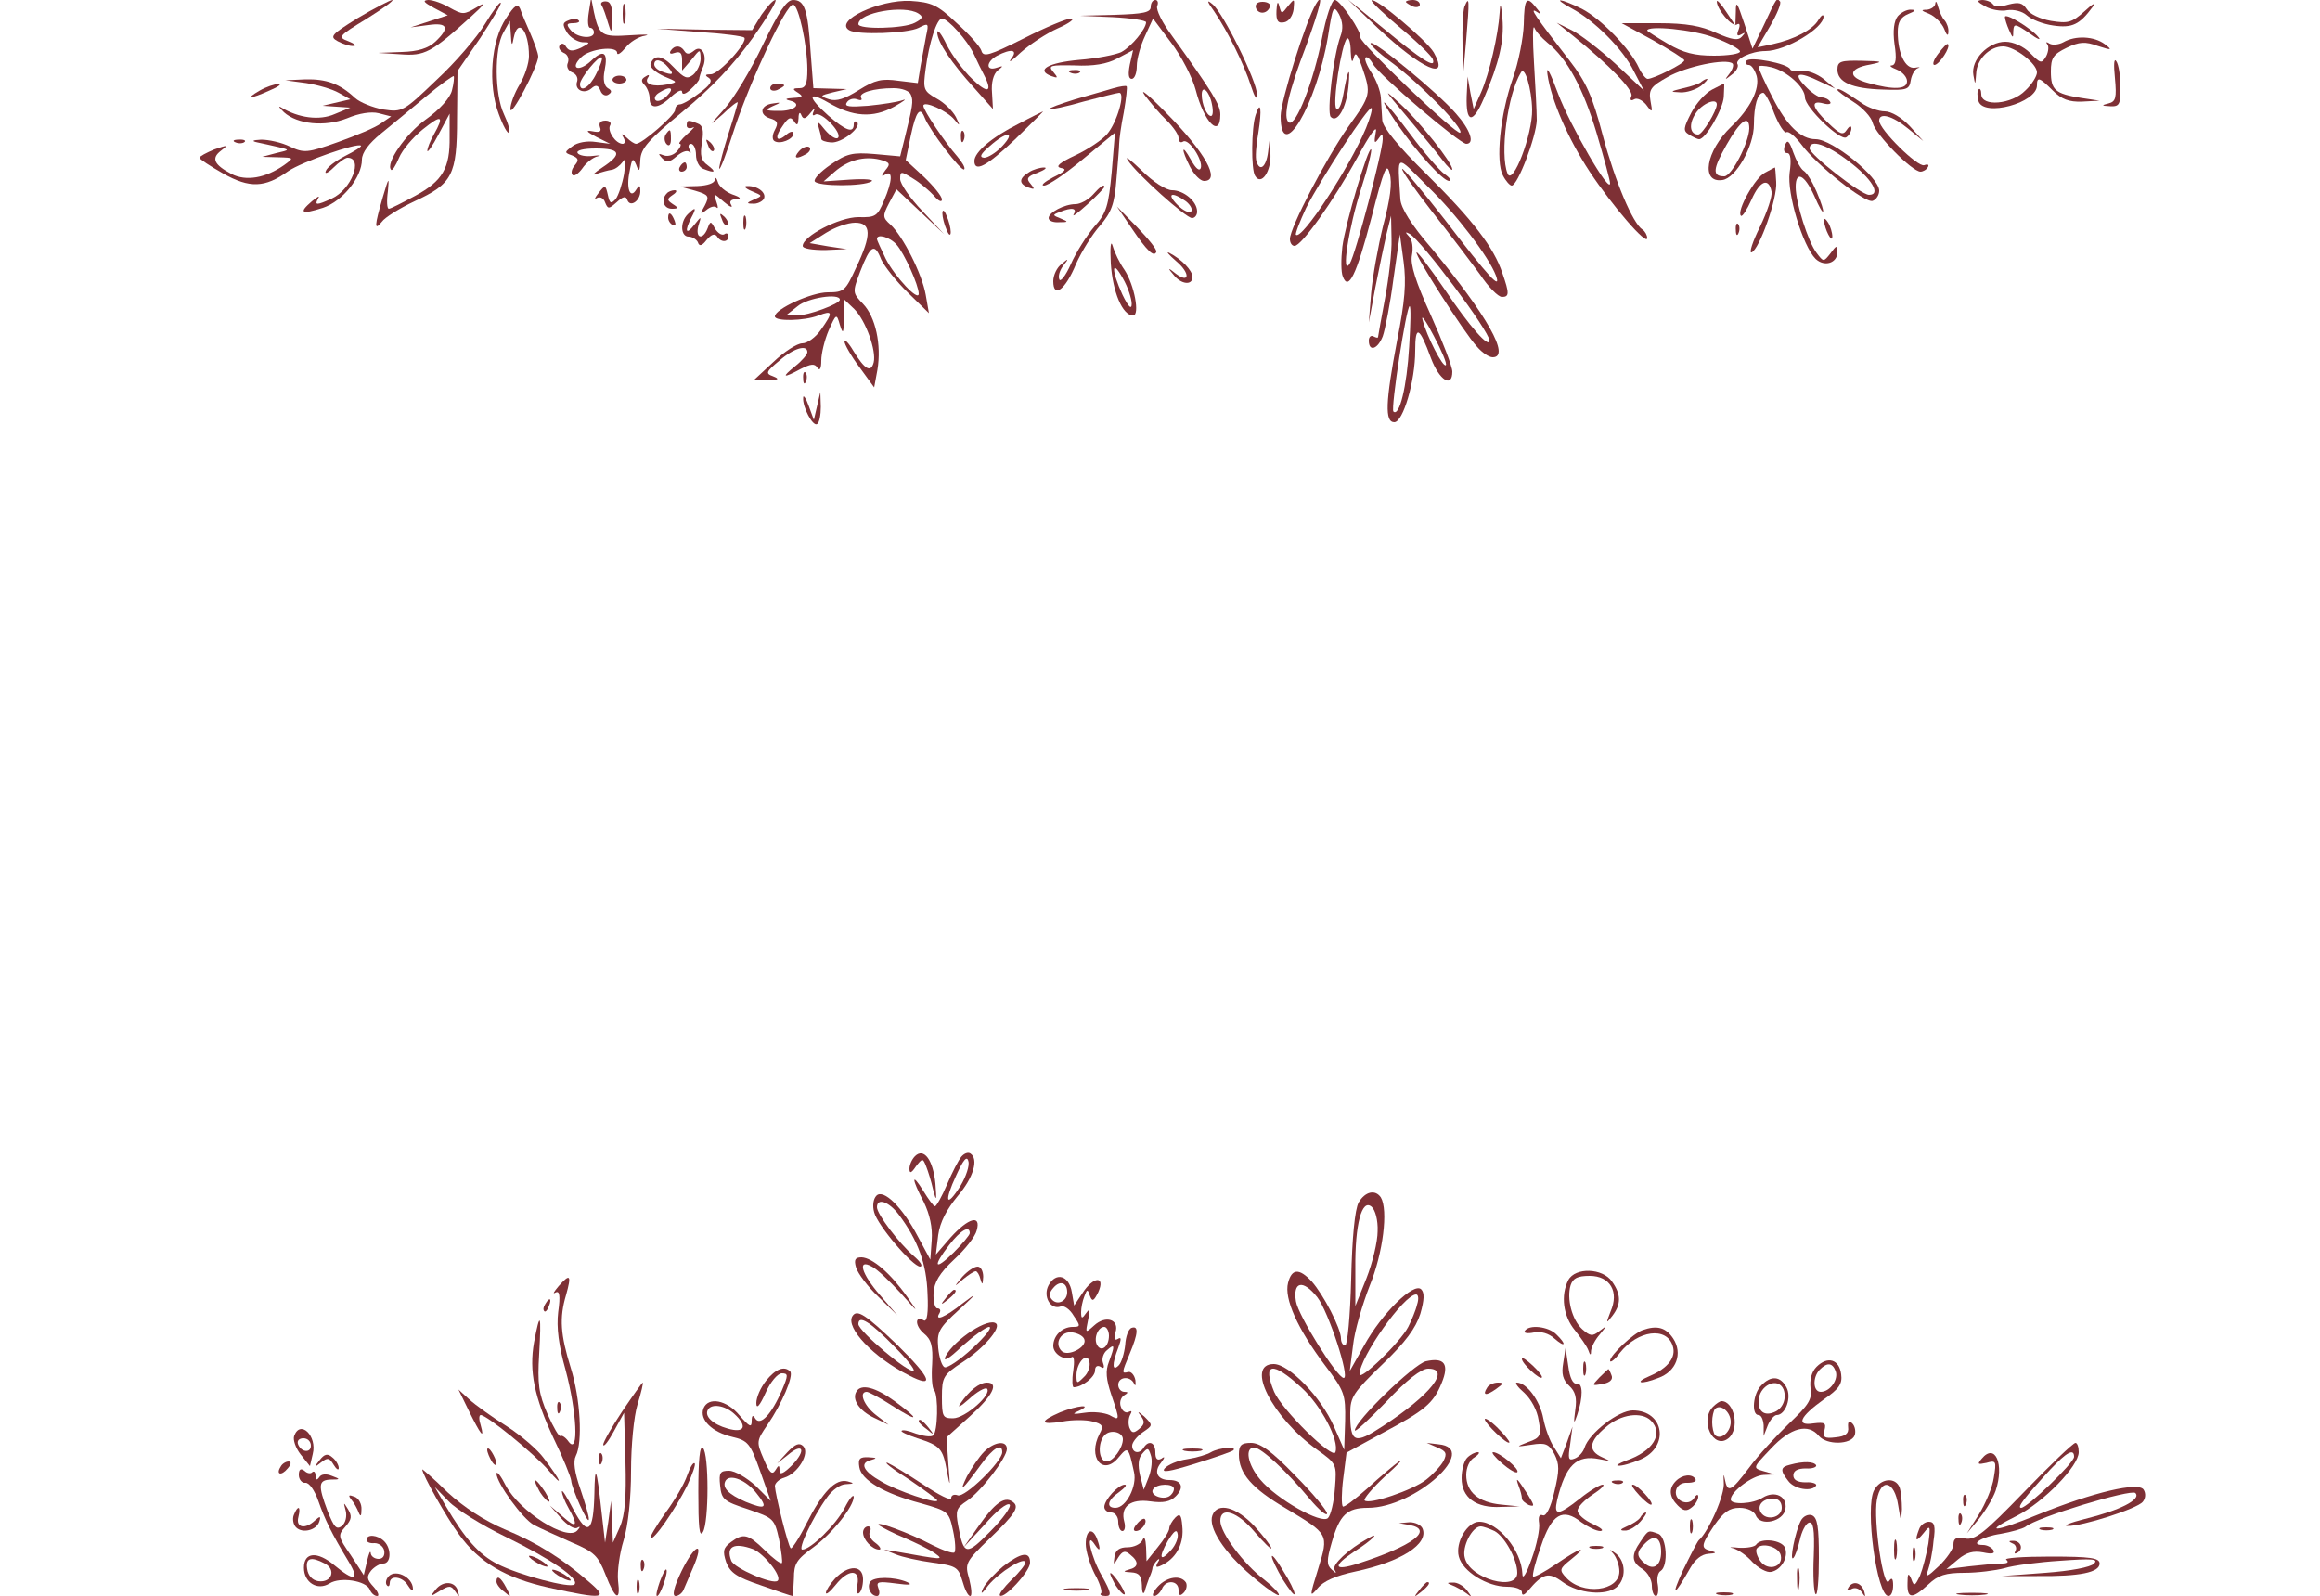 <?xml version="1.0" standalone="no"?>
<!DOCTYPE svg PUBLIC "-//W3C//DTD SVG 20010904//EN"
 "http://www.w3.org/TR/2001/REC-SVG-20010904/DTD/svg10.dtd">
<svg version="1.0" xmlns="http://www.w3.org/2000/svg"
 width="500pt" height="344pt" viewBox="0 0 500 344"
 preserveAspectRatio="xMidYMid meet">

<g transform="translate(0,344) scale(0.1,-0.1)"
fill="#7e3035" stroke="none">
<path d="M771 3401 c-58 -36 -61 -40 -43 -50 11 -6 27 -11 34 -10 7 0 2 5 -11
10 -24 9 -22 11 40 49 35 22 60 40 54 40 -5 -1 -39 -18 -74 -39z"/>
<path d="M935 3423 l30 -16 -40 -13 -40 -13 38 5 c42 6 47 -6 15 -36 -15 -14
-37 -21 -72 -22 l-51 -2 48 -3 c52 -4 66 3 152 81 30 27 33 33 12 20 -27 -16
-30 -16 -57 -1 -15 9 -36 17 -47 17 -13 -1 -10 -5 12 -17z"/>
<path d="M1045 3388 c-16 -27 -63 -82 -104 -120 -72 -69 -74 -70 -115 -64 -22
4 -50 15 -61 25 -33 31 -62 41 -107 40 l-43 -2 45 -6 c25 -4 56 -13 70 -21
l25 -14 -30 -7 -30 -7 30 -2 30 -2 -34 -14 c-32 -14 -77 -9 -116 15 -6 3 -3
-1 7 -11 29 -26 88 -32 136 -13 26 11 52 15 68 11 l27 -7 -22 -15 c-12 -9 -53
-26 -92 -40 -67 -24 -74 -24 -104 -10 -18 9 -46 15 -62 15 -19 -1 -22 -3 -8
-6 11 -2 31 -7 45 -10 25 -6 25 -6 -5 -13 l-30 -8 35 -1 c34 -1 34 -1 12 -17
-40 -28 -82 -35 -113 -19 -38 20 -44 34 -23 50 17 13 15 13 -14 3 -17 -7 -32
-15 -32 -18 0 -3 23 -18 51 -34 57 -32 90 -31 140 5 29 20 149 62 157 55 2 -2
-14 -12 -34 -22 -21 -11 -40 -25 -42 -33 -3 -7 5 -4 17 8 11 11 25 21 30 21
35 0 8 -69 -34 -88 -33 -15 -38 -15 -29 1 4 6 -2 3 -14 -7 -29 -25 -23 -29 24
-14 42 14 84 66 84 104 0 15 15 35 41 56 22 18 66 54 97 80 31 26 58 45 60 44
1 -2 0 -16 -4 -31 -4 -16 -26 -41 -57 -63 -43 -31 -87 -95 -74 -108 2 -3 10 9
17 26 7 17 30 44 51 61 41 33 47 30 24 -11 -8 -14 -14 -29 -14 -35 0 -5 11 10
24 35 l24 45 0 -50 c1 -67 -15 -95 -74 -127 -28 -15 -53 -28 -57 -28 -4 0 -5
17 -2 38 3 32 2 31 -11 -13 -18 -62 -19 -74 -2 -53 6 9 38 29 70 44 82 38 92
56 92 179 l1 102 49 71 c26 40 47 74 44 76 -2 2 -17 -18 -34 -46z"/>
<path d="M1091 3401 c-33 -48 -40 -144 -16 -207 9 -25 19 -43 22 -40 3 3 -2
21 -11 40 -20 42 -21 142 -1 176 l14 25 2 -30 c1 -24 3 -25 6 -7 9 45 33 17
33 -39 0 -15 -9 -43 -20 -61 -11 -18 -20 -42 -20 -53 0 -21 59 91 60 113 0 7
-8 29 -17 50 -9 20 -19 44 -22 53 -5 12 -12 8 -30 -20z"/>
<path d="M1269 3413 c-3 -18 -2 -33 3 -33 4 0 8 -4 8 -10 0 -15 -36 -12 -50 5
-10 12 -9 15 5 15 10 0 16 3 12 6 -3 4 -13 4 -22 0 -13 -5 -13 -9 -3 -26 7
-11 22 -20 33 -21 18 0 18 -1 -3 -12 -18 -8 -25 -8 -32 2 -4 8 -10 9 -14 3 -3
-5 1 -12 9 -16 8 -3 12 -12 9 -21 -4 -8 0 -17 9 -21 9 -3 13 -12 11 -19 -7
-18 14 -29 30 -16 10 9 15 8 20 -4 3 -9 11 -13 17 -9 8 5 8 9 -1 14 -8 5 -11
19 -7 38 8 40 -2 47 -30 20 -26 -24 -46 -16 -20 9 18 18 77 25 77 9 0 -6 8 -1
18 11 9 12 28 24 42 26 14 3 -1 3 -32 1 -61 -4 -67 -1 -78 50 l-6 31 -5 -32z
m16 -132 c-14 -29 -35 -42 -35 -22 0 12 41 63 47 57 2 -2 -3 -18 -12 -35z"/>
<path d="M1297 3428 c3 -5 9 -22 13 -36 8 -26 8 -25 9 9 1 25 -3 36 -14 36 -8
0 -12 -4 -8 -9z"/>
<path d="M1342 3410 c0 -19 2 -27 5 -17 2 9 2 25 0 35 -3 9 -5 1 -5 -18z"/>
<path d="M1641 3408 l-20 -33 -103 1 -103 2 92 -7 c50 -3 94 -9 97 -12 9 -9
-54 -79 -72 -79 -12 0 -14 -2 -4 -8 8 -6 3 -15 -20 -32 -18 -14 -37 -25 -43
-25 -5 0 -10 -5 -10 -12 0 -11 -71 -73 -84 -73 -4 0 -13 6 -20 13 -11 10 -13
10 -7 0 4 -7 3 -13 -2 -13 -15 0 -34 28 -27 40 3 5 -1 10 -10 10 -11 0 -15 -5
-12 -14 4 -10 -1 -12 -16 -9 -16 3 -13 -1 8 -12 l30 -15 -31 4 c-18 3 -40 -1
-50 -9 -18 -13 -18 -14 -1 -20 14 -6 15 -10 6 -21 -7 -8 -9 -17 -5 -21 3 -4
13 3 21 14 8 12 23 24 33 26 9 2 5 3 -10 1 -15 -2 -30 1 -33 6 -4 6 13 10 39
10 54 0 58 -12 14 -41 -18 -12 -24 -18 -13 -14 11 4 26 8 33 9 8 1 18 9 24 17
6 10 7 2 3 -26 -4 -22 -12 -46 -18 -54 -10 -11 -13 -10 -17 9 -5 22 -6 22 -20
4 -8 -10 -10 -15 -4 -11 7 4 15 0 18 -9 6 -15 8 -15 25 0 14 13 20 14 23 5 6
-17 28 -2 28 19 0 13 -2 14 -9 3 -13 -21 -22 3 -14 40 5 28 7 30 14 14 6 -17
8 -15 9 10 1 25 17 43 92 105 62 51 110 102 150 158 32 45 54 82 49 82 -5 0
-18 -15 -30 -32z"/>
<path d="M1644 3343 c-26 -54 -63 -116 -83 -138 -34 -38 -34 -38 -3 -11 17 17
32 28 32 25 0 -2 -9 -33 -20 -67 -11 -35 -20 -69 -20 -75 1 -7 16 33 34 89 36
107 110 264 125 264 12 0 31 -88 31 -140 0 -31 -4 -40 -17 -40 -15 0 -16 -2
-3 -10 12 -8 10 -10 -10 -11 -17 -1 -20 -3 -7 -6 27 -7 9 -23 -26 -22 -28 0
-29 2 -12 10 19 8 19 9 1 6 -27 -3 -31 -24 -7 -32 17 -5 19 -10 11 -25 -6 -11
-6 -21 -1 -24 12 -8 41 4 41 16 0 6 -7 5 -15 -2 -22 -19 -27 -7 -8 19 12 18
17 20 24 10 7 -11 9 -9 10 6 0 12 3 15 6 7 4 -10 9 -9 20 5 8 10 11 12 7 4 -4
-8 -3 -12 3 -8 13 8 59 -40 49 -50 -4 -4 -16 3 -28 17 -14 18 -18 20 -14 7 3
-10 6 -22 6 -26 0 -4 9 -7 21 -8 23 -2 67 33 56 44 -4 3 -7 1 -7 -5 0 -20 -17
-14 -55 19 -45 40 -45 54 0 28 53 -31 96 -34 142 -9 21 12 29 18 18 14 -11 -4
-44 -9 -74 -12 -40 -3 -52 -2 -46 7 4 7 14 10 22 7 8 -3 12 -2 9 3 -7 11 27
21 70 21 18 0 34 -6 37 -14 6 -14 4 -24 -14 -97 l-9 -36 -55 5 c-48 4 -60 1
-95 -23 -22 -15 -37 -31 -34 -36 7 -11 105 -11 122 0 7 4 -13 6 -45 4 l-58 -4
24 21 c29 25 63 34 97 26 22 -6 24 -9 12 -23 -9 -12 -9 -15 0 -9 16 10 16 -13
-3 -57 -14 -33 -18 -36 -55 -35 -41 0 -120 -41 -120 -62 0 -6 21 -9 48 -9 l47
2 -40 6 -40 7 35 22 c19 12 47 22 63 22 35 0 36 -26 2 -97 -23 -50 -26 -53
-61 -53 -35 0 -114 -36 -114 -52 0 -11 63 -10 94 2 31 12 32 7 5 -31 -11 -16
-29 -29 -40 -29 -11 0 -39 -18 -62 -40 l-42 -39 30 0 c23 0 26 2 11 8 -17 6
-15 10 14 34 31 27 60 35 60 18 0 -5 -12 -19 -26 -30 -31 -25 -27 -27 12 -6
22 11 30 12 36 2 5 -7 8 -1 8 16 0 15 7 44 16 65 16 36 17 37 24 12 7 -22 8
-19 9 15 l1 39 21 -20 c25 -25 48 -90 42 -115 -6 -23 -19 -16 -44 25 -10 17
-19 26 -19 20 0 -6 14 -31 32 -55 l32 -44 7 38 c9 54 -4 114 -31 142 -23 24
-23 25 -6 70 22 57 31 62 45 26 7 -15 33 -48 58 -72 l45 -44 -7 40 c-8 45 -49
126 -76 151 -17 15 -17 19 -3 46 l16 30 51 -48 52 -49 -47 50 c-27 28 -48 59
-48 69 0 17 1 18 28 1 15 -9 35 -26 45 -37 9 -11 17 -15 17 -8 0 7 -18 29 -39
49 l-39 36 11 53 c11 52 20 64 30 38 10 -26 79 -117 85 -111 3 3 -4 15 -15 28
-25 28 -73 99 -73 109 0 12 52 -11 67 -30 12 -15 13 -14 3 6 -7 13 -25 31 -42
40 -28 16 -29 20 -23 64 7 55 24 108 35 108 13 0 55 -47 69 -77 7 -15 17 -36
22 -45 19 -37 8 -41 -26 -8 -19 18 -44 52 -55 74 -11 23 -20 34 -20 26 0 -20
30 -65 80 -120 l40 -45 -2 35 c-2 22 3 40 12 48 13 10 13 11 -2 6 -24 -8 -23
13 1 26 31 16 46 13 30 -7 -7 -10 2 -4 21 14 19 17 55 41 80 52 25 11 38 21
28 21 -9 0 -55 -19 -102 -43 -74 -37 -87 -41 -91 -26 -3 9 -27 36 -54 60 -41
39 -54 44 -99 47 -67 3 -165 -43 -132 -63 17 -11 127 -7 150 5 21 11 22 10 16
-17 -3 -15 -8 -45 -12 -65 l-6 -37 -42 5 c-35 5 -50 2 -85 -20 -30 -19 -48
-25 -64 -20 -21 7 -20 8 8 15 l30 7 -36 1 -36 1 -6 78 c-6 92 -13 112 -38 112
-14 0 -31 -26 -65 -97z m335 68 c11 -7 10 -11 -7 -20 -24 -13 -122 -15 -122
-3 0 25 99 42 129 23z m-47 -498 c17 -19 48 -88 48 -106 0 -18 -51 36 -71 75
-10 21 -19 40 -19 43 0 12 28 4 42 -12z m-122 -119 c0 -9 -68 -34 -92 -34
l-23 1 24 19 c21 18 91 29 91 14z"/>
<path d="M2480 3425 c0 -12 -16 -15 -77 -17 l-78 -2 73 -3 c39 -2 72 -7 72
-11 0 -14 -31 -52 -53 -64 -12 -6 -53 -14 -91 -17 -67 -6 -95 -22 -60 -35 14
-5 15 -4 4 9 -12 14 -6 15 46 14 40 -2 70 3 92 15 l34 18 -7 -31 c-4 -20 -3
-31 4 -31 6 0 11 12 11 28 0 15 8 44 18 65 l17 37 39 -52 c22 -29 46 -75 53
-102 18 -70 53 -105 53 -53 0 21 -16 47 -105 171 -20 27 -34 55 -31 63 3 7 1
13 -4 13 -6 0 -10 -7 -10 -15z m132 -210 c3 -14 2 -25 -2 -25 -9 0 -20 25 -20
46 0 23 17 7 22 -21z"/>
<path d="M2617 3415 c29 -43 64 -113 79 -160 8 -25 13 -32 13 -19 1 27 -73
177 -96 195 -13 11 -12 6 4 -16z"/>
<path d="M2707 3422 c6 -14 25 -12 30 4 2 5 -5 10 -16 10 -11 0 -17 -5 -14
-14z"/>
<path d="M2751 3417 c-1 -22 3 -28 17 -25 10 2 18 14 20 28 2 23 2 24 -12 7
-14 -18 -14 -18 -19 0 -3 12 -5 8 -6 -10z"/>
<path d="M2836 3431 c-21 -34 -76 -209 -76 -241 0 -107 77 23 102 171 10 65
12 69 24 48 8 -16 9 -31 3 -47 -15 -40 -30 -165 -21 -174 14 -14 33 18 38 64
5 50 -1 41 -11 -16 -4 -22 -10 -35 -15 -30 -9 9 11 139 23 151 4 3 8 -9 8 -28
1 -21 3 -26 6 -15 4 16 8 11 19 -20 19 -56 19 -59 -30 -127 -48 -68 -126 -218
-126 -242 0 -8 4 -15 10 -15 15 0 84 97 135 190 28 52 44 73 40 55 -4 -22 -3
-26 5 -15 9 13 10 13 10 0 0 -25 -59 -250 -71 -268 -19 -30 -3 76 25 163 14
43 23 81 21 83 -6 7 -56 -161 -62 -210 -3 -26 -3 -55 1 -64 12 -32 29 2 62
128 27 106 33 119 39 94 6 -20 1 -56 -14 -112 -11 -45 -23 -111 -26 -146 l-5
-63 14 75 c8 41 19 93 24 115 l10 40 1 -50 c1 -27 -6 -85 -14 -128 -8 -43 -15
-81 -15 -83 0 -3 -4 -2 -10 1 -5 3 -10 -1 -10 -9 0 -25 19 -19 30 9 5 14 16
69 23 123 l14 97 8 -59 c6 -45 3 -85 -14 -170 -25 -132 -27 -176 -6 -176 19 0
45 89 45 154 0 57 9 52 34 -16 18 -48 46 -65 46 -29 0 11 -21 65 -46 121 -33
73 -45 110 -41 130 3 15 1 33 -6 40 -9 10 -9 11 1 6 26 -15 172 -210 172 -230
0 -18 -42 29 -97 111 -31 45 -58 81 -60 79 -5 -5 103 -174 130 -203 11 -13 26
-23 34 -23 39 0 -12 90 -131 234 -45 52 -67 88 -68 107 -6 101 -12 98 59 27
62 -60 132 -152 147 -192 12 -33 -15 -4 -109 119 -49 63 -91 113 -93 111 -2
-3 27 -44 65 -93 38 -48 84 -109 103 -135 18 -27 39 -48 47 -48 16 0 16 8 1
51 -18 55 -64 115 -164 214 -62 61 -94 101 -95 116 -1 13 -2 35 -3 49 -1 14
-10 38 -20 53 -10 15 -16 30 -13 33 3 3 10 -3 16 -14 12 -23 187 -172 201
-172 19 0 9 30 -22 65 -39 45 -177 159 -184 152 -3 -2 17 -21 43 -40 63 -46
159 -145 150 -153 -7 -7 -217 194 -215 205 3 12 -44 81 -55 81 -7 0 -19 -36
-28 -83 -18 -92 -56 -190 -71 -181 -14 9 -2 64 38 168 29 80 38 117 20 87z
m108 -267 c-36 -86 -139 -243 -151 -230 -2 2 8 28 22 58 32 63 135 221 141
215 2 -2 -3 -21 -12 -43z m93 -471 c-5 -86 -21 -152 -34 -140 -6 7 28 227 35
227 3 0 2 -39 -1 -87z m79 -40 c-6 -6 -41 62 -50 97 -4 14 7 -1 24 -34 17 -32
29 -60 26 -63z"/>
<path d="M2970 3379 c94 -88 156 -116 120 -52 -15 26 -127 120 -134 112 -2 -2
26 -29 62 -59 36 -30 68 -61 70 -68 7 -21 -22 -3 -108 68 l-75 61 65 -62z"/>
<path d="M3030 3436 c0 -2 7 -6 15 -10 8 -3 15 -1 15 4 0 6 -7 10 -15 10 -8 0
-15 -2 -15 -4z"/>
<path d="M3156 3425 c-3 -9 -5 -47 -4 -83 l1 -67 7 80 c7 84 7 97 -4 70z"/>
<path d="M3232 3413 c-3 -48 -22 -131 -40 -172 l-16 -36 -7 35 -6 35 -2 -42
c-2 -59 13 -61 37 -5 33 77 44 124 40 172 -3 33 -5 36 -6 13z"/>
<path d="M3284 3387 c-1 -28 -11 -81 -24 -117 -27 -78 -37 -178 -21 -208 6
-12 15 -22 19 -22 13 0 53 106 54 141 0 19 -3 75 -6 124 -3 50 -3 83 1 75 3
-8 16 -22 28 -32 42 -33 77 -98 106 -195 16 -54 29 -102 29 -108 0 -25 -86
124 -112 193 -17 46 -26 63 -23 42 8 -56 45 -140 91 -210 49 -74 124 -161 124
-143 0 6 -5 15 -10 18 -21 13 -59 103 -86 204 -22 84 -36 115 -71 160 -76 98
-87 115 -72 106 12 -8 12 -6 0 8 -21 27 -26 21 -27 -36z m18 -183 c1 -54 -42
-166 -53 -138 -17 42 0 171 29 218 8 15 23 -35 24 -80z"/>
<path d="M3387 3422 c49 -26 111 -88 134 -135 l22 -42 -62 58 c-34 31 -77 64
-94 72 l-32 16 35 -28 c77 -62 131 -117 126 -130 -4 -9 -1 -11 6 -7 6 4 18 -2
26 -12 13 -18 14 -17 9 9 -4 24 1 31 37 51 40 23 127 41 140 29 3 -3 0 -13 -7
-22 -11 -14 -10 -14 5 -2 10 7 15 17 13 22 -8 11 29 29 60 29 43 0 125 49 125
74 0 6 -5 3 -11 -7 -12 -21 -52 -42 -98 -52 l-33 -7 27 46 c15 26 25 50 21 53
-7 8 -6 10 -35 -52 l-24 -50 -18 55 c-15 45 -18 50 -18 25 l-1 -30 -20 30
c-11 17 -20 26 -20 22 0 -17 33 -56 43 -50 6 4 8 0 4 -11 -5 -12 -3 -15 6 -10
9 5 9 4 1 -5 -8 -9 -21 -7 -55 8 -32 15 -65 21 -124 21 l-80 0 68 -37 c37 -21
67 -40 67 -43 0 -7 -66 -40 -79 -40 -4 0 -13 11 -19 24 -18 40 -82 106 -123
127 -47 23 -66 25 -22 1z m307 -63 c31 -11 56 -25 56 -30 0 -5 -25 -9 -56 -9
-42 0 -66 6 -100 26 -24 14 -44 27 -44 28 0 12 101 2 144 -15z"/>
<path d="M4171 3433 c0 -7 -9 -13 -18 -14 -14 0 -13 -2 5 -9 12 -5 27 -20 32
-32 5 -14 9 -17 9 -7 1 8 -3 19 -8 25 -5 5 -11 18 -14 29 -3 11 -5 14 -6 8z"/>
<path d="M4279 3426 c12 -7 34 -11 47 -8 14 2 32 -2 42 -11 10 -9 35 -19 57
-22 41 -6 57 2 85 40 8 11 0 7 -17 -9 -28 -25 -36 -27 -73 -21 -23 4 -46 15
-52 25 -9 14 -17 16 -40 10 -16 -5 -30 -5 -33 1 -4 5 -14 9 -23 9 -13 -1 -11
-4 7 -14z"/>
<path d="M4090 3405 c-8 -10 -11 -31 -7 -60 5 -32 3 -45 -6 -46 -6 0 -2 -4 11
-9 12 -5 22 -16 22 -25 0 -18 -29 -19 -83 -4 -46 12 -44 32 4 40 29 6 27 7
-18 8 -46 1 -53 -1 -53 -19 0 -27 31 -41 98 -43 52 -2 57 0 60 20 2 12 9 24
15 26 7 2 4 3 -6 1 -21 -3 -37 31 -37 77 0 21 6 32 23 39 15 6 17 9 6 9 -9 1
-22 -6 -29 -14z"/>
<path d="M4321 3403 c0 -4 4 -17 9 -28 8 -18 9 -18 9 -2 1 17 4 16 34 -4 17
-13 27 -17 20 -9 -15 19 -73 54 -72 43z"/>
<path d="M4447 3349 c-9 -5 -23 -7 -30 -3 -6 4 -9 4 -5 -1 4 -4 3 -16 -2 -26
-10 -17 -12 -16 -35 7 -14 14 -36 24 -53 24 -37 0 -75 -39 -69 -72 4 -22 4
-22 6 3 1 31 29 59 58 59 25 0 73 -37 73 -56 0 -8 -11 -26 -25 -39 -29 -30
-95 -36 -95 -8 0 9 -3 14 -6 10 -3 -3 -3 -14 0 -25 11 -35 126 -4 126 34 0 19
5 18 34 -11 19 -19 35 -25 63 -24 l38 2 -40 6 c-56 9 -65 17 -65 57 0 29 5 37
34 51 27 13 40 14 67 4 31 -10 32 -9 15 4 -23 17 -63 19 -89 4z"/>
<path d="M4177 3324 c-10 -13 -13 -24 -8 -24 10 0 36 39 29 45 -2 2 -11 -8
-21 -21z"/>
<path d="M1445 3330 c-3 -6 1 -7 9 -4 12 4 16 0 16 -16 l0 -22 20 23 c19 24
19 24 20 3 0 -12 -7 -27 -16 -35 -13 -10 -19 -8 -41 15 -25 27 -43 30 -51 8
-2 -7 11 -18 28 -26 31 -13 32 -13 8 -18 -31 -6 -50 1 -42 14 5 7 2 8 -5 3 -9
-5 -10 -10 -2 -18 6 -6 11 -19 11 -29 0 -24 19 -23 47 4 13 12 23 16 23 10 0
-7 8 -5 19 6 10 9 18 19 18 22 0 3 3 13 7 23 12 26 -1 52 -18 38 -10 -8 -16
-9 -21 -1 -8 13 -22 13 -30 0z m-5 -35 c14 -16 10 -18 -14 -9 -9 3 -16 10 -16
15 0 14 16 11 30 -6z m-3 -62 c-9 -9 -20 -13 -24 -9 -4 4 -1 11 7 16 25 16 35
11 17 -7z"/>
<path d="M3764 3309 c-3 -5 -1 -9 5 -9 6 0 13 -11 17 -24 7 -28 -14 -70 -55
-109 -55 -53 -66 -122 -19 -115 29 4 68 72 68 120 0 40 8 68 20 68 4 0 15 -20
24 -45 10 -25 22 -43 26 -40 5 3 19 -9 32 -26 33 -45 138 -128 154 -122 8 3
14 13 14 22 0 29 -101 111 -137 111 -32 0 -62 29 -93 90 -17 33 -30 62 -30 66
0 3 12 3 28 -1 33 -8 72 -43 72 -65 0 -21 75 -94 89 -86 6 4 11 13 11 19 0 7
-4 6 -10 -3 -8 -12 -14 -10 -40 15 -35 33 -39 50 -10 42 11 -3 18 -1 14 4 -3
5 -11 9 -18 9 -7 0 -23 11 -36 25 -27 28 -14 32 33 9 l32 -15 -25 21 c-14 11
-35 19 -47 17 -12 -2 -24 0 -25 4 -5 12 -87 28 -94 18z m6 -146 c-1 -31 -38
-103 -54 -103 -26 0 -25 15 5 68 30 53 49 66 49 35z m215 -71 c49 -37 70 -72
43 -72 -17 0 -128 87 -128 100 0 21 37 9 85 -28z"/>
<path d="M4558 3272 c4 -43 2 -51 -14 -55 -16 -4 -15 -5 4 -6 20 -1 22 4 22
42 0 23 -4 48 -9 55 -5 8 -6 -7 -3 -36z"/>
<path d="M2308 3283 c7 -3 16 -2 19 1 4 3 -2 6 -13 5 -11 0 -14 -3 -6 -6z"/>
<path d="M1320 3268 c0 -4 7 -8 15 -8 8 0 15 4 15 8 0 5 -7 9 -15 9 -8 0 -15
-4 -15 -9z"/>
<path d="M3667 3264 c-3 -4 -21 -10 -39 -14 -29 -7 -30 -8 -7 -9 14 -1 34 6
45 14 10 8 16 15 13 15 -3 0 -8 -3 -12 -6z"/>
<path d="M560 3245 c-33 -19 -21 -19 21 0 19 8 27 14 19 14 -8 0 -26 -6 -40
-14z"/>
<path d="M1660 3250 c0 -5 7 -7 15 -4 8 4 15 8 15 10 0 2 -7 4 -15 4 -8 0 -15
-4 -15 -10z"/>
<path d="M2400 3250 c-14 -4 -51 -15 -83 -24 -32 -10 -57 -19 -55 -21 2 -2 35
5 73 16 38 10 73 19 77 19 14 0 -5 -65 -26 -89 -11 -13 -43 -34 -69 -46 -34
-16 -43 -24 -31 -27 14 -2 11 -7 -16 -20 -19 -10 -28 -18 -20 -18 9 0 47 26
84 57 l69 57 -7 -84 c-7 -74 -11 -89 -38 -119 -16 -19 -39 -55 -50 -80 -11
-25 -23 -40 -25 -33 -3 7 1 20 9 30 12 15 11 16 -4 3 -10 -7 -18 -24 -18 -37
0 -38 26 -19 49 37 12 27 35 64 52 83 24 28 31 46 35 98 3 35 6 70 6 78 0 8 4
39 10 68 5 30 8 55 6 56 -1 2 -14 0 -28 -4z"/>
<path d="M2467 3235 c12 -16 33 -41 47 -54 14 -14 26 -31 26 -38 0 -8 4 -12
10 -8 12 7 43 -40 38 -57 -3 -8 -11 -1 -21 17 -21 38 -22 24 -2 -15 9 -17 22
-30 30 -30 37 0 2 62 -82 147 -37 38 -58 55 -46 38z"/>
<path d="M3690 3247 c-14 -7 -34 -29 -45 -50 -17 -33 -18 -39 -5 -47 8 -5 18
-10 22 -10 14 0 51 64 53 91 1 16 1 29 1 29 -1 0 -12 -6 -26 -13z m10 -32 c0
-14 -31 -65 -40 -65 -18 0 -21 22 -6 45 14 22 46 35 46 20z"/>
<path d="M3031 3190 c30 -36 65 -78 77 -94 12 -16 22 -25 22 -21 0 14 -68 100
-111 140 -39 36 -38 34 12 -25z"/>
<path d="M3960 3246 c0 -2 16 -14 35 -26 19 -12 38 -32 41 -45 6 -25 85 -105
103 -105 5 0 13 4 16 10 3 5 0 7 -8 4 -14 -5 -97 77 -97 96 0 18 28 11 62 -17
l33 -27 -29 32 c-18 19 -40 32 -54 32 -13 0 -36 8 -50 18 -38 26 -52 34 -52
28z"/>
<path d="M3011 3173 c43 -62 99 -123 112 -123 6 0 2 7 -10 15 -11 8 -44 46
-73 85 -59 79 -78 95 -29 23z"/>
<path d="M2706 3192 c-9 -27 -10 -118 -1 -131 13 -22 35 9 33 48 l-1 36 -4
-32 c-4 -33 -18 -44 -25 -21 -3 7 -1 35 4 62 8 51 5 72 -6 38z"/>
<path d="M2195 3173 c-58 -29 -95 -61 -95 -80 0 -25 26 -12 88 47 34 33 61 60
60 60 -2 -1 -25 -12 -53 -27z m-35 -48 c-13 -14 -31 -25 -39 -25 -11 1 -8 8
12 25 37 33 57 32 27 0z"/>
<path d="M1480 3169 c0 -5 6 -7 13 -4 6 4 1 -3 -12 -14 -13 -12 -20 -21 -16
-21 4 0 2 -7 -5 -15 -7 -9 -20 -13 -29 -10 -13 5 -13 4 -4 -6 10 -10 16 -9 31
4 10 9 22 14 27 10 4 -5 5 -2 1 5 -4 6 -2 12 3 12 6 0 11 -11 11 -24 0 -13 7
-27 16 -30 25 -10 29 -7 9 8 -14 10 -17 21 -12 49 4 26 2 37 -10 41 -20 8 -23
8 -23 -5z"/>
<path d="M1434 3149 c-3 -6 -2 -15 3 -20 5 -5 9 -1 9 11 0 23 -2 24 -12 9z"/>
<path d="M2071 3144 c0 -11 3 -14 6 -6 3 7 2 16 -1 19 -3 4 -6 -2 -5 -13z"/>
<path d="M508 3133 c7 -3 16 -2 19 1 4 3 -2 6 -13 5 -11 0 -14 -3 -6 -6z"/>
<path d="M1526 3127 c3 -10 9 -15 12 -12 3 3 0 11 -7 18 -10 9 -11 8 -5 -6z"/>
<path d="M3847 3127 c-4 -10 -2 -17 5 -17 7 0 9 -15 5 -42 -6 -45 28 -158 56
-186 19 -18 47 -9 47 15 0 15 -2 15 -15 -3 -15 -19 -15 -19 -30 1 -18 23 -45
108 -45 142 0 36 19 27 40 -19 22 -51 27 -43 5 9 -9 21 -21 41 -28 45 -6 4
-16 22 -22 39 -9 26 -13 29 -18 16z"/>
<path d="M1722 3114 c-14 -16 -5 -18 17 -5 7 5 9 11 5 14 -5 3 -15 -1 -22 -9z"/>
<path d="M2431 3094 c20 -30 125 -124 138 -124 6 0 11 6 11 14 0 22 -29 46
-54 46 -13 0 -41 18 -66 43 -24 23 -37 33 -29 21z m125 -88 c10 -8 15 -18 11
-22 -4 -4 -17 2 -29 14 -25 25 -13 30 18 8z"/>
<path d="M1465 3080 c-3 -5 -1 -10 4 -10 6 0 11 5 11 10 0 6 -2 10 -4 10 -3 0
-8 -4 -11 -10z"/>
<path d="M2218 3069 c-22 -13 -23 -25 -2 -33 14 -5 15 -4 5 8 -10 11 -7 16 16
24 15 6 21 11 13 11 -8 0 -23 -4 -32 -10z"/>
<path d="M3804 3068 c-21 -10 -62 -83 -52 -93 3 -3 13 13 23 35 18 41 37 48
43 17 2 -9 -9 -43 -25 -76 -16 -32 -24 -57 -18 -55 17 7 56 117 53 152 -1 17
-2 32 -3 31 0 0 -10 -5 -21 -11z"/>
<path d="M1541 3053 c-1 -8 -16 -13 -38 -14 l-38 -1 33 -9 c30 -9 31 -12 21
-32 -11 -19 -10 -20 3 -10 8 7 18 10 22 6 4 -4 4 1 0 12 -7 20 -7 20 16 0 13
-11 20 -14 16 -7 -5 8 -1 12 11 13 12 0 9 4 -9 10 -15 6 -29 18 -31 27 -3 9
-5 11 -6 5z"/>
<path d="M1620 3028 c24 -10 24 -10 5 -18 -16 -7 -17 -9 -3 -9 9 -1 20 4 24
10 7 13 -13 29 -36 28 -8 0 -4 -5 10 -11z"/>
<path d="M2355 3020 c-10 -11 -27 -20 -37 -20 -24 0 -58 -18 -58 -30 0 -6 10
-10 23 -9 20 0 20 1 3 8 -18 7 -18 8 -2 14 27 11 38 8 30 -5 -4 -7 9 3 29 21
21 19 37 36 37 38 0 7 -8 2 -25 -17z"/>
<path d="M1437 3023 c-13 -13 -7 -33 11 -33 14 0 15 2 2 10 -13 9 -13 11 0 20
8 5 10 10 4 10 -6 0 -14 -3 -17 -7z"/>
<path d="M1482 2978 c-17 -17 -15 -48 2 -48 8 0 17 -6 20 -12 3 -10 9 -8 19 5
10 12 17 14 22 8 8 -14 25 -14 25 0 0 5 -4 8 -9 4 -6 -3 -14 3 -20 12 -9 17
-10 17 -16 1 -10 -26 -27 -22 -20 5 7 22 7 22 -9 2 -18 -23 -21 -13 -6 16 12
22 9 24 -8 7z"/>
<path d="M2031 2980 c0 -8 4 -24 9 -35 5 -13 9 -14 9 -5 0 8 -4 24 -9 35 -5
13 -9 14 -9 5z"/>
<path d="M2439 2948 c33 -49 48 -63 53 -51 2 5 -17 28 -41 53 l-44 45 32 -47z"/>
<path d="M1440 2971 c0 -6 4 -13 10 -16 6 -3 7 1 4 9 -7 18 -14 21 -14 7z"/>
<path d="M1556 2967 c3 -10 9 -15 12 -12 3 3 0 11 -7 18 -10 9 -11 8 -5 -6z"/>
<path d="M1602 2960 c0 -14 2 -19 5 -12 2 6 2 18 0 25 -3 6 -5 1 -5 -13z"/>
<path d="M3931 2965 c1 -19 18 -51 18 -35 0 8 -4 22 -9 30 -5 8 -9 11 -9 5z"/>
<path d="M3741 2944 c0 -11 3 -14 6 -6 3 7 2 16 -1 19 -3 4 -6 -2 -5 -13z"/>
<path d="M2394 2872 c4 -61 25 -112 48 -112 15 0 3 66 -19 99 -10 14 -21 37
-25 51 -4 14 -6 -3 -4 -38z m45 -87 c0 -13 -7 -7 -20 20 -24 52 -24 80 1 35
11 -19 19 -44 19 -55z"/>
<path d="M2535 2877 c31 -26 29 -50 -2 -26 -16 13 -17 12 -4 -3 16 -21 41 -24
41 -5 0 14 -23 38 -50 52 -8 4 -1 -4 15 -18z"/>
<path d="M1731 2624 c0 -11 3 -14 6 -6 3 7 2 16 -1 19 -3 4 -6 -2 -5 -13z"/>
<path d="M1731 2583 c-2 -20 21 -63 30 -57 5 3 8 20 8 37 l-1 32 -7 -30 -7
-30 -11 30 c-6 17 -12 25 -12 18z"/>
<path d="M1972 948 c-7 -7 -12 -19 -12 -27 0 -11 4 -10 14 5 14 18 15 18 22 0
4 -10 11 -32 15 -50 7 -27 8 -25 5 13 -5 51 -25 78 -44 59z"/>
<path d="M2072 947 c-6 -7 -20 -34 -31 -60 -11 -26 -23 -47 -26 -47 -3 0 -14
15 -25 33 -26 42 -26 27 1 -24 13 -27 19 -55 17 -82 l-3 -42 -27 50 c-33 63
-74 103 -89 88 -7 -7 -9 -22 -5 -36 7 -28 83 -117 99 -117 7 1 0 11 -14 23
-32 28 -79 90 -79 105 0 21 26 12 47 -16 42 -56 60 -107 62 -171 2 -40 -1 -61
-8 -57 -19 12 -20 -11 0 -28 16 -13 20 -27 18 -66 -2 -27 0 -53 4 -56 10 -11
8 -92 -2 -98 -5 -4 -22 -1 -37 4 -15 6 -29 9 -31 6 -2 -2 13 -9 34 -16 50 -16
55 -22 64 -72 7 -36 7 -33 3 15 l-4 59 50 45 c49 44 64 73 37 73 -16 0 -38
-17 -57 -45 -8 -11 0 -7 18 9 17 16 35 26 39 23 12 -12 -47 -64 -73 -64 -22 0
-24 3 -24 46 0 43 3 48 46 76 44 29 81 72 71 82 -15 15 -89 -33 -109 -70 -7
-14 7 -6 35 21 26 23 52 42 59 42 7 -1 -9 -21 -36 -46 -27 -25 -54 -43 -60
-41 -6 2 -12 21 -14 42 -3 34 1 42 45 82 39 36 41 39 8 14 -39 -31 -62 -40
-50 -21 3 6 1 10 -5 10 -5 0 -9 15 -8 33 1 23 13 43 44 72 24 22 46 50 49 63
10 35 -18 27 -56 -15 l-32 -37 5 42 c4 28 18 55 42 84 34 40 46 80 27 92 -5 3
-13 0 -19 -7z m-2 -63 c-31 -49 -36 -35 -9 23 15 33 23 43 26 30 3 -9 -5 -33
-17 -53z m20 -102 c0 -4 -16 -23 -35 -42 -41 -40 -46 -31 -9 17 24 31 44 43
44 25z"/>
<path d="M2928 848 c-8 -15 -14 -75 -16 -165 -2 -79 -8 -143 -13 -143 -5 0 -9
7 -9 15 0 22 -38 95 -63 123 -27 29 -43 28 -51 -3 -9 -34 21 -100 79 -177 43
-57 45 -63 44 -121 l-2 -62 -22 50 c-28 64 -97 135 -130 135 -62 0 -3 -116 94
-185 42 -30 42 -31 38 -83 -2 -29 -9 -58 -15 -64 -14 -14 -111 41 -146 83 -27
32 -34 69 -13 69 15 0 70 -51 119 -110 21 -25 38 -39 38 -32 0 6 -31 44 -69
82 -50 52 -75 70 -95 70 -21 0 -26 -5 -26 -25 0 -41 28 -73 101 -116 93 -56
93 -55 70 -130 -19 -61 -19 -63 -1 -42 12 15 39 27 82 36 98 21 157 59 144 92
-3 8 -16 14 -28 14 l-23 -2 23 -4 c53 -10 7 -45 -111 -83 -53 -17 -56 -6 -8
26 38 24 58 45 29 28 -42 -23 -78 -57 -72 -67 5 -9 4 -9 -6 0 -11 10 -11 20 0
58 17 60 33 75 78 75 102 0 243 129 152 137 l-25 3 23 -10 c19 -8 21 -13 13
-29 -6 -11 -23 -29 -37 -40 -29 -23 -124 -55 -133 -45 -3 3 17 27 44 52 28 25
41 39 30 32 -11 -8 -42 -34 -68 -58 -27 -24 -51 -42 -53 -39 -3 3 -3 30 1 61
l7 55 77 42 c92 49 110 64 128 108 17 41 6 56 -34 47 -27 -7 -153 -129 -153
-149 0 -5 30 23 68 62 44 47 75 71 90 71 50 0 5 -57 -98 -124 -61 -40 -70 -36
-70 28 0 35 7 45 69 105 50 48 72 78 82 109 9 31 9 46 2 53 -16 16 -85 -52
-123 -121 l-31 -55 7 55 c3 30 20 88 36 129 29 71 40 163 24 190 -12 18 -34
13 -48 -11z m41 -62 c0 -22 -11 -68 -24 -101 l-24 -60 0 81 c-1 95 14 151 35
133 8 -7 14 -29 13 -53z m-130 -142 c24 -31 71 -174 57 -174 -14 0 -98 134
-103 165 -7 43 15 48 46 9z m215 -16 c-3 -13 -12 -34 -19 -48 -17 -33 -105
-118 -105 -102 0 36 96 172 122 172 5 0 6 -10 2 -22z m-249 -179 c42 -38 82
-114 73 -139 -5 -17 -115 91 -132 130 -26 63 -4 67 59 9z"/>
<path d="M1845 708 c4 -13 25 -41 48 -63 l41 -40 -37 43 c-41 47 -50 80 -18
62 11 -5 38 -31 62 -57 39 -44 40 -45 14 -8 -36 51 -75 84 -98 85 -14 0 -17
-5 -12 -22z"/>
<path d="M2074 688 c-19 -23 -19 -23 2 -5 11 9 23 17 27 17 3 0 8 -8 10 -17 4
-14 5 -12 6 5 0 12 -5 22 -12 22 -8 0 -22 -10 -33 -22z"/>
<path d="M3380 681 c-17 -33 -11 -78 14 -108 12 -15 26 -35 29 -43 4 -12 6
-12 6 -1 1 8 9 24 19 35 16 20 16 20 -1 7 -15 -12 -20 -11 -37 4 -22 20 -34
66 -25 95 5 15 15 20 41 20 44 0 64 -34 45 -77 -10 -26 -10 -27 4 -9 19 25 19
46 -1 74 -20 29 -79 31 -94 3z"/>
<path d="M1204 668 c-10 -12 -14 -18 -7 -14 9 5 11 -6 6 -42 -4 -33 1 -72 16
-125 24 -90 29 -183 7 -155 -7 10 -15 15 -18 13 -3 -3 -15 18 -28 47 -19 44
-22 65 -18 130 5 87 2 94 -11 25 -11 -62 0 -118 43 -209 20 -41 36 -81 37 -89
1 -18 37 -97 38 -84 1 6 -8 35 -18 65 -13 37 -16 60 -10 72 15 29 10 123 -11
190 -22 71 -25 107 -10 157 12 43 9 47 -16 19z"/>
<path d="M2260 670 c-13 -24 4 -54 26 -46 7 3 20 -6 28 -20 15 -22 15 -24 -2
-24 -23 0 -42 -19 -42 -41 0 -18 26 -33 40 -24 5 3 6 -10 3 -30 -3 -19 -2 -35
1 -35 18 0 46 22 46 36 0 9 5 12 12 8 7 -5 9 -2 5 9 -3 8 1 21 9 27 17 15 17
10 4 -25 -8 -20 -6 -38 5 -71 19 -56 19 -57 -4 -44 -11 5 -34 8 -53 5 -26 -4
-29 -3 -13 4 32 15 -2 12 -40 -3 -46 -20 -44 -28 5 -20 21 4 51 4 65 0 21 -5
24 -10 15 -26 -27 -51 7 -93 41 -51 20 24 21 23 33 -32 7 -30 -17 -77 -40 -77
-21 0 -17 17 8 34 12 9 18 16 12 16 -14 0 -44 -33 -44 -48 0 -7 7 -12 15 -12
8 0 15 -9 15 -20 0 -11 4 -20 9 -20 5 0 7 9 4 20 -9 33 14 50 56 44 28 -4 43
-1 55 11 19 19 13 35 -14 35 -26 0 -34 18 -18 37 9 12 9 15 1 9 -9 -5 -13 0
-13 13 0 22 -14 28 -25 11 -9 -15 -25 -12 -25 4 0 7 10 20 23 29 22 15 22 15
3 34 -13 11 -16 12 -8 2 10 -13 9 -19 -3 -29 -12 -10 -16 -9 -21 3 -3 9 -2 21
2 28 4 7 3 9 -3 6 -6 -4 -14 1 -17 10 -4 9 -1 20 6 25 10 6 10 8 1 8 -7 0 -13
7 -13 15 0 18 26 20 34 3 3 -7 4 -4 3 7 -2 11 -9 19 -15 18 -15 -4 -15 -3 3
40 18 43 19 60 4 55 -7 -2 -13 -19 -14 -37 -2 -18 -8 -38 -14 -44 -14 -14 -15
2 -1 38 7 19 7 24 -1 19 -7 -4 -9 0 -5 14 9 28 -21 38 -46 15 -19 -17 -19 -17
-13 12 5 23 4 26 -4 15 -9 -13 -11 -13 -11 2 0 9 3 24 7 34 6 16 7 16 12 1 5
-13 8 -12 18 8 16 36 -11 34 -34 -2 l-18 -27 -5 29 c-6 36 -34 44 -50 15z m40
-15 c0 -19 -20 -29 -32 -17 -8 8 -7 16 2 26 14 17 30 12 30 -9z m90 -94 c0
-23 -16 -36 -25 -21 -9 14 1 40 15 40 5 0 10 -9 10 -19z m-53 -8 c6 -17 -36
-38 -49 -25 -17 17 -1 44 24 40 12 -2 23 -8 25 -15z m-1 -81 c-15 -15 -16 -15
-16 4 0 28 24 52 28 28 2 -9 -3 -24 -12 -32z m84 -134 c0 -19 -21 -48 -35 -48
-18 0 -20 41 -4 57 13 13 39 6 39 -9z m56 -81 l-11 -28 -8 31 c-5 22 -4 37 5
47 11 13 13 13 18 -3 4 -10 2 -31 -4 -47z m54 -26 c0 -6 -5 -13 -10 -16 -15
-9 -43 3 -35 15 8 13 45 13 45 1z"/>
<path d="M2039 643 c-13 -16 -12 -17 4 -4 16 13 21 21 13 21 -2 0 -10 -8 -17
-17z"/>
<path d="M1175 629 c-4 -6 -5 -12 -2 -15 2 -3 7 2 10 11 7 17 1 20 -8 4z"/>
<path d="M1837 603 c-15 -25 46 -89 121 -127 58 -30 49 -7 -24 65 -69 66 -87
78 -97 62z m92 -67 c25 -25 43 -48 40 -50 -8 -9 -119 85 -119 100 0 21 26 5
79 -50z"/>
<path d="M3286 571 c-3 -4 6 -6 20 -3 15 3 32 -2 44 -13 24 -21 27 -13 4 9
-17 17 -59 22 -68 7z"/>
<path d="M3540 573 c-20 -7 -70 -54 -70 -66 0 -5 10 2 21 17 39 49 101 57 114
15 8 -24 -10 -48 -50 -65 -35 -15 -19 -19 19 -4 39 14 53 53 32 85 -16 24 -35
29 -66 18z"/>
<path d="M3369 502 c-4 -23 -1 -36 13 -49 13 -12 17 -26 13 -52 -4 -30 -3 -32
4 -11 13 38 13 70 -1 68 -8 -2 -15 13 -18 37 l-6 40 -5 -33z"/>
<path d="M3280 511 c0 -10 39 -46 43 -40 2 2 -7 14 -20 26 -13 12 -23 19 -23
14z"/>
<path d="M3412 490 c0 -14 2 -19 5 -12 2 6 2 18 0 25 -3 6 -5 1 -5 -13z"/>
<path d="M3915 494 c-11 -11 -15 -28 -13 -46 4 -24 -4 -36 -46 -76 -28 -27
-67 -69 -86 -95 -40 -53 -47 -56 -53 -24 -2 12 -3 9 -2 -8 3 -26 -33 -107 -54
-125 -3 -3 -18 -32 -34 -65 -27 -59 -19 -56 15 4 11 20 25 31 40 32 17 1 18 3
6 6 -23 6 -23 11 7 56 20 28 32 37 54 37 17 0 31 -7 35 -16 9 -25 60 -14 64
14 4 27 -23 40 -49 24 -21 -14 -69 -16 -69 -4 0 17 47 52 71 53 l24 1 -24 7
c-24 7 -24 7 16 49 42 45 80 55 103 27 17 -20 69 -19 77 1 3 8 1 20 -5 26 -7
7 -10 4 -9 -8 2 -14 -6 -20 -27 -22 -24 -3 -28 0 -24 15 4 16 1 18 -24 15 -38
-6 -30 14 23 52 32 22 40 33 37 54 -4 32 -29 40 -53 16z m41 -9 c7 -18 -12
-45 -32 -45 -17 0 -18 32 -2 48 16 16 27 15 34 -3z m-116 -295 c0 -21 -33 -29
-45 -10 -9 15 4 30 26 30 12 0 19 -7 19 -20z"/>
<path d="M1651 464 c-12 -15 -21 -36 -21 -48 0 -14 7 -7 20 22 10 23 26 42 35
42 14 0 14 -4 0 -37 -22 -51 -46 -77 -57 -61 -5 9 -8 8 -8 -5 0 -15 -5 -12
-26 12 -28 34 -68 41 -78 15 -9 -24 19 -51 62 -61 34 -8 39 -14 60 -73 l23
-65 -33 33 c-19 17 -44 32 -57 32 -19 0 -22 -4 -19 -32 3 -30 8 -34 60 -51 55
-19 57 -20 67 -65 5 -26 8 -49 6 -51 -3 -2 -19 10 -37 28 -36 35 -46 37 -73
17 -16 -12 -18 -19 -10 -43 9 -23 22 -32 75 -50 36 -13 66 -23 68 -23 1 0 2
17 3 38 0 32 6 41 42 67 41 30 87 88 87 109 -1 6 -10 -5 -20 -25 -19 -36 -73
-89 -91 -89 -10 0 22 69 53 112 11 16 29 29 41 29 18 1 19 2 4 6 -26 7 -54
-22 -89 -91 -16 -32 -32 -56 -34 -53 -6 6 -33 115 -34 134 0 6 9 15 20 18 30
9 56 53 41 68 -8 8 -17 5 -34 -13 l-22 -24 23 18 c33 28 40 10 9 -22 -18 -18
-27 -22 -27 -12 0 13 -2 13 -9 1 -7 -11 -13 -5 -25 24 -16 37 -16 39 8 74 31
45 57 106 49 115 -13 13 -32 5 -52 -20z m-69 -71 c30 -27 23 -43 -14 -32 -32
9 -51 27 -42 41 8 13 36 9 56 -9z m48 -171 c26 -32 21 -37 -23 -19 -37 16 -52
31 -43 46 10 15 45 0 66 -27z m-7 -121 c24 -10 63 -59 53 -68 -9 -10 -94 27
-100 43 -12 31 6 40 47 25z"/>
<path d="M3447 471 c-17 -18 -17 -18 7 -14 16 3 23 10 19 19 -3 8 -6 14 -7 13
0 0 -9 -8 -19 -18z"/>
<path d="M3796 454 c-18 -17 -22 -64 -6 -64 6 0 10 -10 11 -22 l0 -23 9 23 c5
12 14 22 19 22 19 0 33 38 21 60 -13 24 -33 26 -54 4z m48 -9 c7 -20 -2 -42
-21 -49 -20 -8 -33 1 -33 23 0 35 42 55 54 26z"/>
<path d="M1341 398 c-22 -33 -41 -66 -41 -72 1 -6 11 7 23 29 l22 40 3 -106
c2 -76 -1 -115 -12 -140 l-15 -34 -2 45 -2 45 -6 -45 -7 -45 -8 70 c-10 92
-14 102 -15 35 -2 -83 -14 -93 -45 -34 -14 27 -25 45 -25 39 0 -5 6 -21 14
-35 22 -39 18 -46 -12 -19 l-28 24 24 -27 c13 -15 29 -25 35 -21 7 4 7 2 0 -6
-22 -24 -124 41 -154 97 -10 20 -19 32 -20 26 0 -20 57 -99 81 -111 13 -7 49
-23 80 -37 50 -21 58 -29 74 -70 21 -54 33 -60 27 -13 -2 19 3 58 12 87 10 33
16 91 16 150 0 54 6 117 14 143 8 26 13 47 11 47 -1 0 -21 -28 -44 -62z"/>
<path d="M3205 449 c-11 -17 -2 -18 19 -3 17 12 17 14 4 14 -9 0 -20 -5 -23
-11z"/>
<path d="M3285 438 c15 -14 28 -38 31 -59 6 -33 4 -38 -22 -47 -28 -11 -28
-11 6 -6 31 5 38 2 50 -20 11 -22 11 -35 0 -81 -8 -35 -18 -54 -25 -51 -8 3
-10 -4 -8 -17 2 -12 -5 -47 -16 -77 -12 -34 -20 -46 -20 -32 -2 51 -53 112
-93 112 -26 0 -52 -45 -44 -75 8 -32 61 -65 104 -65 18 0 32 -5 32 -12 0 -8 5
-6 13 3 32 38 44 42 75 19 34 -25 93 -30 116 -11 21 18 20 55 -1 72 -15 11
-16 11 -5 -1 6 -8 12 -24 12 -37 0 -43 -80 -52 -115 -13 -15 16 -14 19 11 39
40 32 19 25 -32 -10 -25 -17 -47 -29 -50 -27 -2 3 5 32 17 65 23 70 47 84 87
52 14 -10 32 -19 41 -19 9 1 1 7 -16 15 -18 8 -33 21 -33 29 0 8 15 23 33 35
17 11 27 21 21 21 -6 0 -28 -13 -49 -30 -47 -37 -57 -38 -49 -3 18 75 42 98
91 88 25 -5 26 -5 6 4 -31 14 -29 34 8 65 32 28 77 34 97 14 28 -28 5 -66 -53
-86 -16 -6 -24 -11 -17 -11 7 -1 28 5 47 13 64 27 52 106 -16 106 -31 0 -94
-49 -104 -80 -3 -10 -13 -21 -22 -24 -13 -5 -14 0 -9 31 l5 38 -12 -34 -13
-34 -15 24 c-9 13 -19 41 -23 62 -7 38 -36 77 -57 77 -5 0 2 -10 16 -22z m-64
-298 c22 -12 49 -61 49 -90 0 -41 -102 -13 -113 32 -7 24 16 68 34 68 6 0 19
-5 30 -10z"/>
<path d="M1846 441 c-11 -17 6 -42 38 -57 l31 -15 -27 21 c-26 20 -38 50 -20
50 4 0 29 -13 55 -30 58 -37 61 -31 5 10 -41 30 -72 38 -82 21z"/>
<path d="M1010 400 c26 -53 35 -64 26 -32 -4 12 -4 22 0 22 13 0 115 -83 146
-119 34 -40 28 -24 -10 26 -13 18 -49 49 -80 69 -32 20 -68 46 -81 58 l-23 21
22 -45z"/>
<path d="M1201 404 c0 -11 3 -14 6 -6 3 7 2 16 -1 19 -3 4 -6 -2 -5 -13z"/>
<path d="M3692 408 c-30 -30 1 -94 33 -68 25 20 13 80 -15 80 -3 0 -11 -5 -18
-12z m38 -33 c0 -22 -22 -40 -34 -28 -3 4 -6 16 -6 28 0 12 3 24 6 28 12 12
34 -6 34 -28z"/>
<path d="M3200 381 c0 -9 49 -56 53 -50 1 2 -10 16 -25 31 -15 15 -28 23 -28
19z"/>
<path d="M1980 376 c0 -2 8 -10 18 -17 15 -13 16 -12 3 4 -13 16 -21 21 -21
13z"/>
<path d="M634 345 c-3 -8 3 -26 14 -40 l20 -25 6 26 c10 39 -27 75 -40 39z
m36 -21 c0 -17 -22 -14 -28 4 -2 7 3 12 12 12 9 0 16 -7 16 -16z"/>
<path d="M1505 225 c0 -76 2 -100 10 -87 13 22 13 168 0 181 -7 7 -10 -27 -10
-94z"/>
<path d="M2121 311 c-11 -11 -27 -35 -37 -53 -18 -37 -11 -31 30 25 26 36 46
48 46 27 0 -20 -81 -99 -96 -93 -8 3 -14 0 -14 -6 0 -7 -27 7 -60 29 -33 22
-68 43 -77 47 -10 3 10 -13 45 -35 34 -23 62 -44 62 -46 0 -9 -88 21 -121 41
-39 22 -47 40 -22 46 14 4 13 5 -5 6 -19 1 -23 -3 -20 -21 4 -28 53 -57 132
-78 60 -17 61 -18 70 -59 5 -23 6 -44 3 -47 -3 -3 -24 4 -48 16 -49 26 -128
55 -114 42 6 -4 30 -17 55 -27 25 -11 54 -25 65 -33 21 -15 16 -14 -85 4 l-25
4 25 -10 c14 -6 50 -14 80 -18 50 -7 55 -9 64 -39 5 -18 12 -33 17 -33 4 0 3
16 -2 36 -10 34 -9 37 45 89 55 53 65 68 47 79 -17 11 -38 -5 -71 -52 l-33
-47 46 50 c24 28 48 47 53 42 4 -4 -14 -30 -41 -57 -53 -54 -58 -53 -70 12 -6
32 -4 38 19 53 30 20 86 93 86 112 0 19 -27 16 -49 -6z"/>
<path d="M4363 225 c-87 -90 -106 -105 -128 -101 -19 4 -25 0 -25 -13 0 -9
-14 -30 -32 -47 -24 -23 -29 -25 -23 -9 4 11 10 39 12 63 5 33 2 42 -10 42 -8
0 -18 -7 -21 -16 -10 -26 -7 -29 10 -8 14 18 15 16 10 -23 -4 -23 -12 -54 -18
-69 -11 -23 -13 -24 -19 -7 -6 14 -8 12 -8 -9 -1 -35 10 -35 45 -3 21 20 37
25 78 25 28 0 67 5 86 10 19 6 73 13 120 16 69 5 83 4 73 -6 -7 -8 -51 -16
-105 -20 l-93 -7 75 0 c93 -1 135 8 135 27 0 12 -19 15 -106 15 -59 0 -102 -3
-95 -7 6 -5 3 -8 -10 -8 -12 0 -43 -3 -70 -6 l-49 -6 25 21 c18 15 33 19 54
15 19 -4 26 -3 22 5 -4 6 -14 11 -22 11 -31 0 -3 18 38 24 23 4 47 11 53 15
25 21 228 82 237 73 14 -14 -35 -38 -109 -56 -32 -8 -48 -15 -37 -15 31 -1
150 37 162 52 6 7 7 18 2 26 -10 18 -108 -5 -229 -54 -95 -39 -119 -39 -44 -2
57 29 133 107 133 137 0 11 -3 20 -7 20 -5 0 -54 -47 -110 -105z m107 75 c0
-13 -101 -110 -114 -110 -10 0 7 22 63 83 35 37 51 46 51 27z"/>
<path d="M1050 315 c0 -5 5 -17 10 -25 5 -8 10 -10 10 -5 0 6 -5 17 -10 25 -5
8 -10 11 -10 5z"/>
<path d="M2553 313 c9 -2 25 -2 35 0 9 3 1 5 -18 5 -19 0 -27 -2 -17 -5z"/>
<path d="M2610 310 c-8 -5 -31 -12 -51 -15 -21 -3 -42 -12 -49 -20 -8 -10 10
-7 65 10 42 13 79 26 83 29 9 9 -31 6 -48 -4z"/>
<path d="M689 293 c-13 -16 -12 -17 3 -5 14 11 18 10 27 -5 6 -10 11 -13 11
-7 0 6 -6 17 -14 23 -10 9 -17 7 -27 -6z"/>
<path d="M1291 294 c0 -11 3 -14 6 -6 3 7 2 16 -1 19 -3 4 -6 -2 -5 -13z"/>
<path d="M3162 298 c-7 -7 -12 -27 -12 -44 0 -42 31 -65 85 -62 l40 1 -40 4
c-49 5 -75 27 -75 64 0 16 7 32 18 38 9 6 12 11 7 11 -6 0 -16 -5 -23 -12z"/>
<path d="M3237 286 c15 -13 30 -22 33 -19 6 6 -38 43 -52 43 -5 0 4 -11 19
-24z"/>
<path d="M4271 296 c-10 -12 -9 -13 10 -9 21 6 22 4 16 -32 -3 -21 -18 -56
-32 -79 l-26 -41 25 30 c14 17 31 45 37 62 19 57 -1 104 -30 69z"/>
<path d="M605 279 c-11 -17 1 -21 15 -4 8 9 8 15 2 15 -6 0 -14 -5 -17 -11z"/>
<path d="M1481 260 c-6 -18 -27 -54 -47 -81 -20 -28 -34 -52 -32 -54 6 -7 53
61 79 113 11 24 19 46 16 48 -3 3 -10 -9 -16 -26z"/>
<path d="M3858 283 c-21 -5 -22 -12 -4 -35 13 -18 51 -24 60 -10 2 4 -8 8 -22
7 -18 0 -27 5 -27 15 0 10 9 15 27 15 14 -1 24 3 22 7 -5 8 -27 9 -56 1z"/>
<path d="M644 261 c0 -10 7 -18 14 -17 8 1 20 -16 28 -39 14 -40 28 -69 66
-132 24 -40 11 -42 -31 -7 -37 31 -66 29 -66 -5 0 -32 29 -50 55 -34 23 15 79
6 87 -13 3 -8 10 -14 16 -14 5 0 2 9 -8 20 -15 16 -15 22 -5 35 7 8 19 15 26
15 17 0 18 32 2 48 -14 14 -38 16 -38 3 0 -5 8 -8 17 -7 10 0 19 -7 21 -16 2
-11 -3 -18 -12 -18 -9 0 -17 6 -17 13 -1 6 -4 -1 -8 -18 l-7 -30 -28 43 c-28
40 -28 43 -12 61 14 16 15 23 6 38 -10 16 -10 16 -5 -3 3 -12 0 -26 -8 -33
-12 -9 -17 -3 -31 32 -21 56 -20 67 7 68 21 0 21 1 2 8 -12 5 -23 4 -27 -3 -5
-7 -8 -6 -8 3 0 8 -3 11 -7 8 -3 -4 -11 -3 -17 3 -8 6 -12 3 -12 -9z m56 -191
c25 -13 15 -42 -14 -38 -13 2 -22 12 -24 26 -4 24 8 28 38 12z"/>
<path d="M910 273 c0 -11 53 -105 79 -140 44 -61 100 -94 194 -115 119 -26
129 -24 87 12 -60 52 -113 85 -183 114 -44 19 -87 47 -123 80 -29 29 -54 50
-54 49z m181 -146 c96 -47 159 -90 147 -102 -9 -9 -119 20 -166 44 -39 20 -70
54 -112 126 l-23 40 30 -31 c16 -17 72 -52 124 -77z"/>
<path d="M1140 86 c0 -3 9 -10 20 -16 11 -6 20 -8 20 -6 0 3 -9 10 -20 16 -11
6 -20 8 -20 6z"/>
<path d="M1190 56 c0 -3 9 -10 20 -16 11 -6 20 -8 20 -6 0 3 -9 10 -20 16 -11
6 -20 8 -20 6z"/>
<path d="M3612 248 c-16 -16 -15 -34 4 -53 12 -12 19 -13 30 -4 8 6 14 17 14
23 0 6 -4 5 -9 -3 -12 -19 -43 -6 -39 16 2 11 12 18 25 17 12 0 20 3 17 8 -7
12 -28 10 -42 -4z"/>
<path d="M1160 231 c5 -11 15 -23 21 -27 6 -3 3 5 -6 20 -20 30 -30 35 -15 7z"/>
<path d="M3273 237 c4 -10 7 -22 7 -27 0 -4 7 -10 15 -14 13 -4 12 -1 -2 22
-23 36 -28 41 -20 19z"/>
<path d="M3478 243 c7 -3 16 -2 19 1 4 3 -2 6 -13 5 -11 0 -14 -3 -6 -6z"/>
<path d="M4039 228 c-20 -37 6 -228 31 -228 6 0 10 10 10 23 0 15 -3 18 -9 9
-12 -19 -34 132 -26 175 9 49 38 41 46 -12 6 -37 6 -37 8 -8 0 17 -2 38 -5 47
-9 23 -41 20 -55 -6z"/>
<path d="M3533 217 c12 -13 24 -22 26 -20 6 4 -30 43 -40 43 -5 0 2 -10 14
-23z"/>
<path d="M757 208 c6 -7 13 -20 16 -28 4 -10 6 -8 6 6 1 12 -6 25 -15 28 -13
5 -14 3 -7 -6z"/>
<path d="M4231 204 c0 -11 3 -14 6 -6 3 7 2 16 -1 19 -3 4 -6 -2 -5 -13z"/>
<path d="M633 174 c-3 -8 -1 -20 5 -26 14 -14 44 -6 50 12 4 12 2 13 -9 3 -21
-20 -42 -16 -36 7 6 24 -1 27 -10 4z"/>
<path d="M2613 174 c-10 -26 25 -80 84 -130 30 -26 56 -44 59 -42 2 3 -12 18
-31 33 -44 33 -95 101 -95 127 0 32 37 20 74 -24 20 -23 36 -39 36 -35 0 4
-16 25 -36 47 -39 42 -80 53 -91 24z"/>
<path d="M2533 169 c-7 -7 -13 -18 -13 -23 0 -6 -11 -24 -25 -41 l-24 -30 -1
30 c-1 19 -4 25 -8 15 -4 -8 -18 -15 -32 -15 -17 0 -26 -6 -28 -20 -3 -19 -2
-19 8 -2 9 14 15 16 26 6 19 -15 18 -27 -3 -32 -14 -4 -12 -5 5 -6 17 -1 22
-7 23 -28 0 -16 3 -21 6 -13 2 8 7 22 10 30 4 8 7 18 7 22 1 3 5 10 10 15 5 5
6 2 1 -5 -6 -11 -3 -12 14 -3 28 16 43 46 39 82 -2 24 -5 28 -15 18z m-9 -70
c-24 -27 -28 -17 -7 20 13 21 19 26 21 15 2 -8 -4 -24 -14 -35z"/>
<path d="M3535 169 c-4 -6 -17 -14 -29 -19 -14 -6 -16 -9 -5 -9 9 -1 24 8 34
19 10 11 15 20 12 20 -3 0 -9 -5 -12 -11z"/>
<path d="M3881 162 c-12 -23 -25 -89 -16 -80 4 4 10 22 14 39 4 18 12 34 19
37 10 3 13 -13 11 -71 -2 -42 0 -79 4 -83 4 -4 7 31 7 78 0 67 -3 87 -15 92
-8 3 -19 -2 -24 -12z"/>
<path d="M4221 164 c0 -11 3 -14 6 -6 3 7 2 16 -1 19 -3 4 -6 -2 -5 -13z"/>
<path d="M2450 155 c-8 -9 -8 -15 -2 -15 12 0 26 19 19 26 -2 2 -10 -2 -17
-11z"/>
<path d="M3642 150 c0 -14 2 -19 5 -12 2 6 2 18 0 25 -3 6 -5 1 -5 -13z"/>
<path d="M1860 137 c0 -16 20 -37 35 -37 5 0 2 7 -9 15 -10 7 -15 18 -11 24 3
6 1 11 -4 11 -6 0 -11 -6 -11 -13z"/>
<path d="M4398 143 c6 -2 18 -2 25 0 6 3 1 5 -13 5 -14 0 -19 -2 -12 -5z"/>
<path d="M2340 112 c0 -15 9 -44 19 -64 11 -19 17 -39 14 -42 -4 -3 1 -6 10
-6 13 0 12 7 -8 43 -24 41 -37 101 -15 67 11 -17 13 -10 4 14 -10 25 -24 18
-24 -12z"/>
<path d="M3536 118 c-21 -30 -20 -45 4 -60 11 -7 20 -23 20 -35 0 -13 4 -23 9
-23 4 0 6 11 4 24 -3 13 0 27 6 30 17 11 13 73 -5 80 -22 8 -21 9 -38 -16z
m44 -23 c0 -29 -16 -41 -35 -25 -19 16 -19 25 1 44 20 20 34 12 34 -19z"/>
<path d="M4082 100 c0 -19 2 -27 5 -17 2 9 2 25 0 35 -3 9 -5 1 -5 -18z"/>
<path d="M3785 111 c-3 -5 -20 -8 -38 -7 -17 2 -23 1 -12 -1 11 -3 30 -16 42
-30 13 -13 31 -23 40 -21 22 4 38 32 30 52 -7 17 -52 22 -62 7z m53 -24 c5
-25 -28 -34 -44 -12 -7 10 -11 22 -8 27 10 15 49 4 52 -15z"/>
<path d="M4338 113 c6 -2 9 -10 6 -15 -4 -7 -2 -8 5 -4 13 9 5 26 -12 25 -9 0
-8 -2 1 -6z"/>
<path d="M1469 54 c-17 -35 -21 -54 -13 -54 6 0 14 6 17 13 3 6 12 29 21 49
25 58 4 51 -25 -8z"/>
<path d="M3428 103 c6 -2 18 -2 25 0 6 3 1 5 -13 5 -14 0 -19 -2 -12 -5z"/>
<path d="M4122 90 c0 -14 2 -19 5 -12 2 6 2 18 0 25 -3 6 -5 1 -5 -13z"/>
<path d="M2162 64 c-17 -14 -37 -35 -43 -47 -7 -15 -3 -13 11 6 23 28 80 64
80 49 0 -4 -13 -21 -30 -37 -16 -16 -28 -31 -25 -34 9 -8 65 52 65 71 0 25
-19 22 -58 -8z"/>
<path d="M2741 85 c0 -5 11 -28 24 -50 14 -22 25 -36 25 -30 0 6 -11 28 -25
50 -13 22 -24 36 -24 30z"/>
<path d="M1381 64 c0 -11 3 -14 6 -6 3 7 2 16 -1 19 -3 4 -6 -2 -5 -13z"/>
<path d="M3873 35 c0 -22 2 -30 4 -17 2 12 2 30 0 40 -3 9 -5 -1 -4 -23z"/>
<path d="M1422 31 c-6 -17 -9 -31 -6 -31 7 0 25 52 20 57 -2 2 -8 -10 -14 -26z"/>
<path d="M1800 38 c-11 -12 -20 -26 -20 -31 0 -5 9 2 21 17 27 34 53 35 47 1
-3 -13 -1 -22 3 -19 5 3 9 16 9 30 0 31 -31 32 -60 2z"/>
<path d="M835 39 c-4 -6 -4 -13 -1 -16 3 -4 6 -1 6 5 0 18 28 14 39 -5 6 -10
11 -13 11 -8 0 27 -42 46 -55 24z"/>
<path d="M2400 31 c5 -11 15 -23 21 -27 6 -3 3 5 -6 20 -20 30 -30 35 -15 7z"/>
<path d="M1070 31 c0 -5 7 -15 17 -22 15 -13 15 -12 4 9 -12 23 -21 28 -21 13z"/>
<path d="M1372 20 c0 -14 2 -19 5 -12 2 6 2 18 0 25 -3 6 -5 1 -5 -13z"/>
<path d="M1875 30 c-7 -12 2 -30 15 -30 5 0 7 7 3 17 -5 14 -1 15 38 10 29 -4
37 -3 24 3 -28 12 -73 12 -80 0z"/>
<path d="M2495 20 c-10 -11 -13 -20 -8 -20 6 0 13 7 17 15 8 21 36 19 36 -2 0
-12 3 -14 11 -6 6 6 8 16 5 22 -11 17 -41 13 -61 -9z"/>
<path d="M939 14 c-13 -16 -12 -16 9 -3 20 12 24 12 33 -1 9 -13 10 -13 6 0
-5 22 -32 24 -48 4z"/>
<path d="M3059 13 c-13 -16 -12 -17 4 -4 16 13 21 21 13 21 -2 0 -10 -8 -17
-17z"/>
<path d="M3130 23 c8 -3 22 -11 30 -17 13 -10 13 -9 1 7 -7 9 -21 17 -30 16
-13 0 -14 -1 -1 -6z"/>
<path d="M3984 19 c-5 -8 -3 -9 6 -4 7 4 16 2 22 -6 8 -12 9 -12 6 0 -6 20
-24 25 -34 10z"/>
<path d="M2298 13 c12 -2 32 -2 45 0 12 2 2 4 -23 4 -25 0 -35 -2 -22 -4z"/>
<path d="M3703 3 c9 -2 23 -2 30 0 6 3 -1 5 -18 5 -16 0 -22 -2 -12 -5z"/>
<path d="M4223 3 c15 -2 39 -2 55 0 15 2 2 4 -28 4 -30 0 -43 -2 -27 -4z"/>
</g>
</svg>
